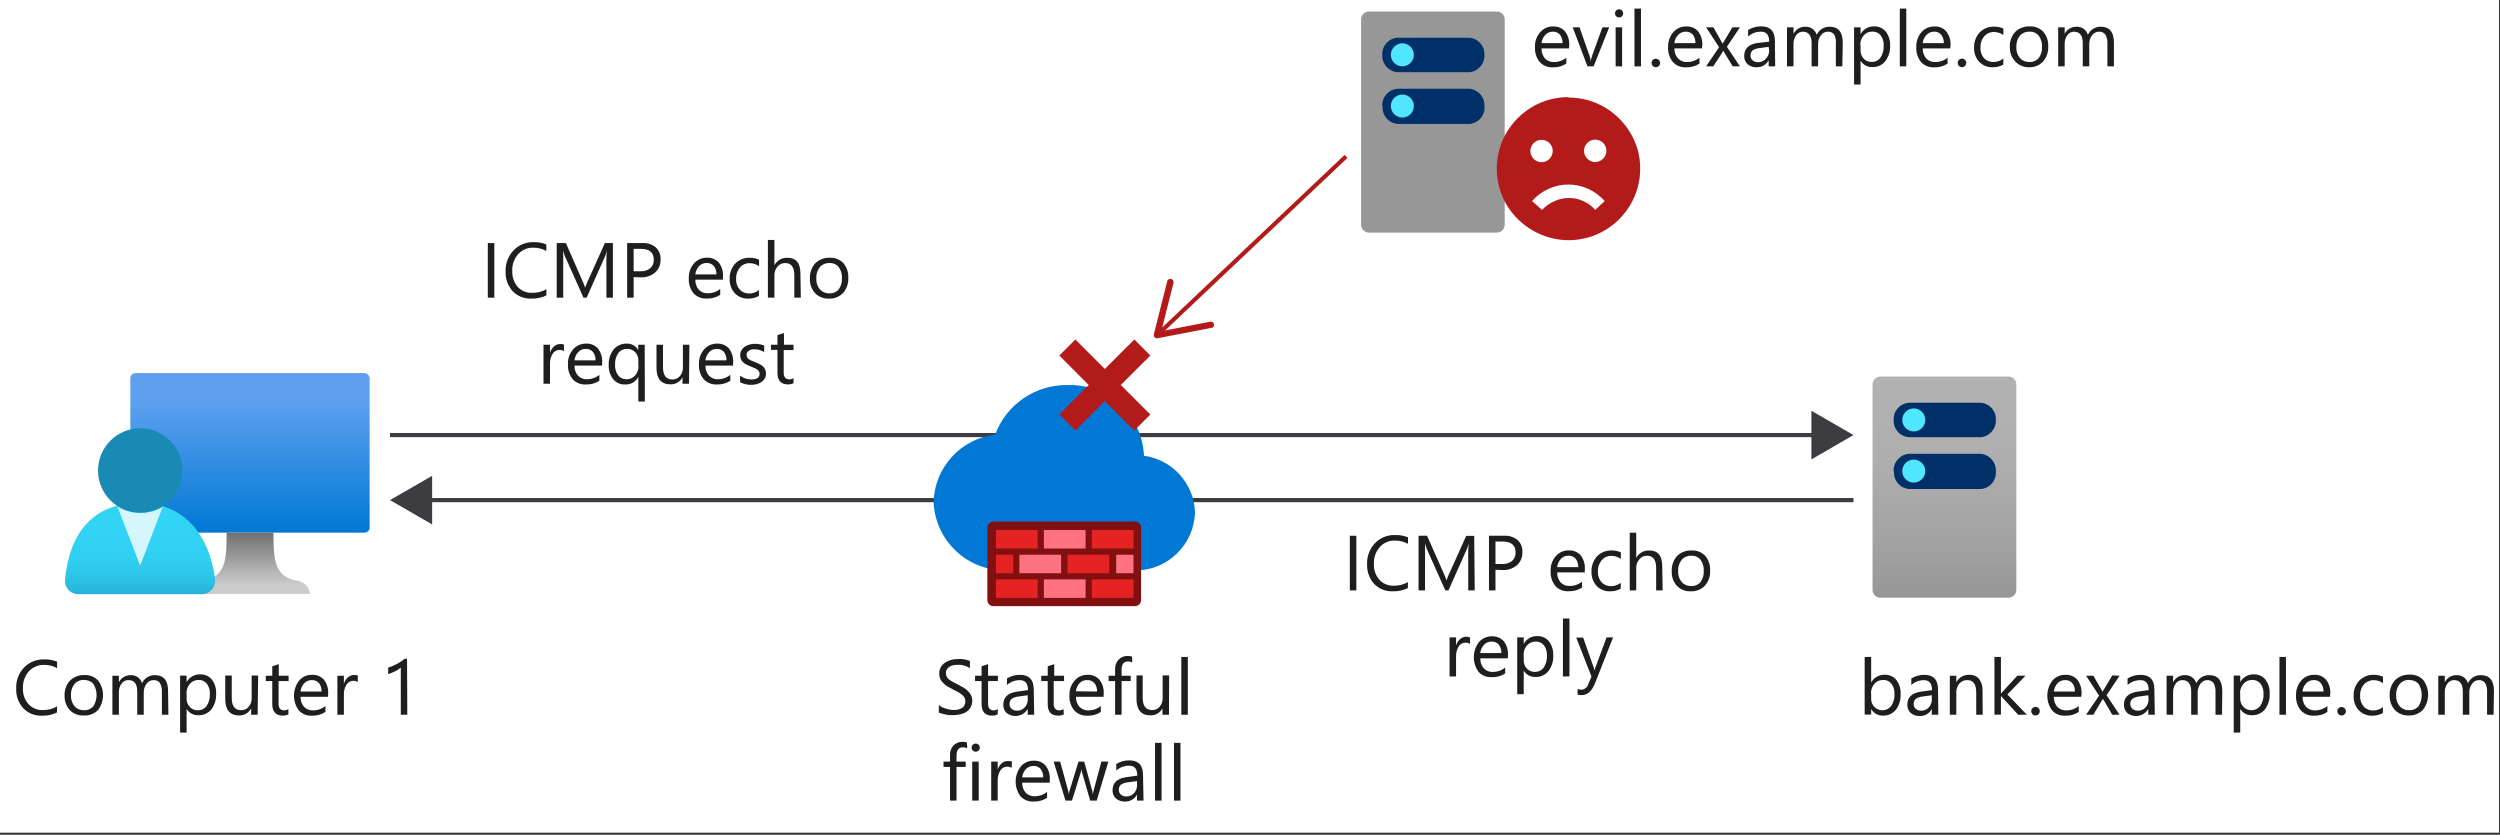 <?xml version="1.0" encoding="UTF-8"?>
<svg width="599px" height="200px" viewBox="0 0 599 200" version="1.1" xmlns="http://www.w3.org/2000/svg" xmlns:xlink="http://www.w3.org/1999/xlink">
    <rect x="0" y="0" width="599" height="200" fill="#333333" stroke="none"/>
    <!-- Generator: Sketch 51.2 (57519) - http://www.bohemiancoding.com/sketch -->
    <title>4-stateful-firewall</title>
    <desc>Created with Sketch.</desc>
    <defs>
        <linearGradient x1="49.986%" y1="100%" x2="49.986%" y2="-1.73797652e-13%" id="linearGradient-1">
            <stop stop-color="#0078D4" offset="0%"></stop>
            <stop stop-color="#5EA0EF" offset="82%"></stop>
        </linearGradient>
        <linearGradient x1="49.973%" y1="100.531%" x2="49.973%" y2="-1.5085833e-13%" id="linearGradient-2">
            <stop stop-color="#CCCCCC" offset="15%"></stop>
            <stop stop-color="#707070" offset="100%"></stop>
        </linearGradient>
        <linearGradient x1="50.061%" y1="-12.251%" x2="50.061%" y2="124.715%" id="linearGradient-3">
            <stop stop-color="#32D4F5" offset="22%"></stop>
            <stop stop-color="#31D1F3" offset="47%"></stop>
            <stop stop-color="#2EC9EB" offset="63%"></stop>
            <stop stop-color="#29BADE" offset="77%"></stop>
            <stop stop-color="#22A5CB" offset="89%"></stop>
            <stop stop-color="#198AB3" offset="100%"></stop>
        </linearGradient>
        <linearGradient x1="45.686%" y1="1900.154%" x2="56.471%" y2="1765.716%" id="linearGradient-4">
            <stop stop-color="#32D4F5" offset="22%"></stop>
            <stop stop-color="#31D1F3" offset="47%"></stop>
            <stop stop-color="#2EC9EB" offset="63%"></stop>
            <stop stop-color="#29BADE" offset="77%"></stop>
            <stop stop-color="#22A5CB" offset="89%"></stop>
            <stop stop-color="#198AB3" offset="100%"></stop>
        </linearGradient>
        <linearGradient x1="49.932%" y1="0.01%" x2="49.932%" y2="99.997%" id="linearGradient-5">
            <stop stop-color="#B3B2B3" offset="0%"></stop>
            <stop stop-color="#AFAEAF" offset="38%"></stop>
            <stop stop-color="#A2A2A2" offset="76%"></stop>
            <stop stop-color="#979797" offset="100%"></stop>
        </linearGradient>
        <linearGradient x1="50%" y1="1100.931%" x2="50%" y2="1000.911%" id="linearGradient-6">
            <stop stop-color="#B3B2B3" offset="0%"></stop>
            <stop stop-color="#AFAEAF" offset="38%"></stop>
            <stop stop-color="#A2A2A2" offset="76%"></stop>
            <stop stop-color="#979797" offset="100%"></stop>
        </linearGradient>
        <linearGradient x1="49.963%" y1="809.797%" x2="49.963%" y2="909.831%" id="linearGradient-7">
            <stop stop-color="#0078D4" offset="0%"></stop>
            <stop stop-color="#5EA0EF" offset="82%"></stop>
        </linearGradient>
    </defs>
    <g id="Page-1" stroke="none" stroke-width="1" fill="none" fill-rule="evenodd">
        <g id="4-stateful-firewall">
            <g id="Shapes">
                <rect id="Rectangle-path" fill="#FFFFFF" fill-rule="nonzero" x="0" y="0" width="598.769" height="199.512"></rect>
                <g id="Group" transform="translate(14.026, 88.831)" fill-rule="nonzero">
                    <g transform="translate(17.143, 0)">
                        <rect id="Rectangle-path" fill="url(#linearGradient-1)" x="0.062" y="0.561" width="57.335" height="38.229" rx="1.23"></rect>
                        <path d="M40.239,50.353 C34.566,49.465 34.348,45.366 34.348,38.79 L23.127,38.79 C23.127,45.366 22.925,49.465 17.236,50.353 C15.689,50.62 14.52,51.904 14.4,53.47 L43.091,53.47 C42.964,51.902 41.79,50.619 40.239,50.353 Z" id="Shape" fill="url(#linearGradient-2)"></path>
                    </g>
                    <g transform="translate(0, 12.468)">
                        <path d="M34.395,41.081 C36.135,41.038 37.521,39.611 37.512,37.87 C37.543,37.747 37.543,37.619 37.512,37.496 C36.234,27.413 30.514,19.2 19.481,19.2 C8.447,19.2 2.649,26.151 1.558,37.527 C1.462,38.376 1.71,39.227 2.246,39.892 C2.782,40.556 3.561,40.979 4.41,41.065 L34.395,41.065 L34.395,41.081 Z" id="Shape" fill="url(#linearGradient-3)"></path>
                        <path d="M19.558,21.584 C17.623,21.606 15.722,21.065 14.088,20.026 L19.558,34.208 L24.951,20.182 C23.322,21.15 21.452,21.636 19.558,21.584 Z" id="Shape" fill="#FFFFFF" opacity="0.8"></path>
                        <circle id="Oval" fill="url(#linearGradient-4)" cx="19.574" cy="11.439" r="10.114"></circle>
                    </g>
                </g>
                <g id="Group" transform="translate(447.273, 88.831)" fill-rule="nonzero">
                    <path d="M35.844,52.566 C35.794,53.611 34.91,54.418 33.865,54.374 L3.366,54.374 C2.322,54.418 1.438,53.611 1.387,52.566 L1.387,3.195 C1.438,2.151 2.322,1.343 3.366,1.387 L33.803,1.387 C34.315,1.349 34.821,1.519 35.205,1.86 C35.59,2.2 35.82,2.682 35.844,3.195 L35.844,52.566 Z" id="Shape" fill="url(#linearGradient-5)"></path>
                    <path d="M6.452,24.047 C6.345,21.9 7.97,20.059 10.114,19.901 L27.257,19.901 C29.403,20.059 31.034,21.897 30.935,24.047 C31.134,26.205 29.554,28.119 27.397,28.332 L10.192,28.332 C8.055,28.199 6.423,26.372 6.53,24.234 L6.452,24.047 Z" id="Shape" fill="#003067"></path>
                    <path d="M6.452,11.782 C6.345,9.641 7.975,7.809 10.114,7.668 L27.257,7.668 C29.402,7.801 31.042,9.635 30.935,11.782 C31.034,13.932 29.403,15.769 27.257,15.927 L10.114,15.927 C7.966,15.777 6.336,13.932 6.452,11.782 Z" id="Shape" fill="#003067"></path>
                    <circle id="Oval" fill="#50E6FF" cx="11.268" cy="11.782" r="2.758"></circle>
                    <circle id="Oval" fill="#50E6FF" cx="11.268" cy="24.047" r="2.758"></circle>
                </g>
                <g id="Group" transform="translate(325.714, 1.558)" fill-rule="nonzero">
                    <path d="M34.816,52.379 C34.757,53.417 33.875,54.216 32.836,54.171 L2.4,54.171 C1.355,54.225 0.464,53.424 0.405,52.379 L0.405,2.992 C0.464,1.948 1.355,1.147 2.4,1.2 L32.836,1.2 C33.875,1.156 34.757,1.954 34.816,2.992 L34.816,52.379 Z" id="Shape" fill="url(#linearGradient-6)"></path>
                    <path d="M5.47,23.844 C5.371,21.694 7.002,19.857 9.148,19.699 L26.291,19.699 C28.435,19.857 30.061,21.697 29.953,23.844 C30.172,25.98 28.628,27.893 26.494,28.13 L9.226,28.13 C7.081,27.996 5.442,26.162 5.548,24.016 L5.47,23.844 Z" id="Shape" fill="#003067"></path>
                    <path d="M5.47,11.579 C5.372,9.438 7.009,7.614 9.148,7.481 L26.291,7.481 C28.428,7.614 30.06,9.441 29.953,11.579 C30.061,13.729 28.437,15.574 26.291,15.74 L9.148,15.74 C6.996,15.582 5.363,13.735 5.47,11.579 Z" id="Shape" fill="#003067"></path>
                    <circle id="Oval" fill="#50E6FF" cx="10.286" cy="11.579" r="2.758"></circle>
                    <circle id="Oval" fill="#50E6FF" cx="10.286" cy="23.844" r="2.758"></circle>
                </g>
                <g id="Group" transform="translate(91.948, 98.182)">
                    <path d="M1.496,6.062 L343.761,6.062" id="Shape" stroke="#3C3C41"></path>
                    <polygon id="Shape" fill="#3C3C41" fill-rule="nonzero" points="342.062 11.891 352.145 6.062 342.062 0.234"></polygon>
                </g>
                <g id="Group" transform="translate(91.948, 113.766)">
                    <path d="M9.896,6.062 L352.145,6.062" id="Shape" stroke="#3C3C41"></path>
                    <polygon id="Shape" fill="#3C3C41" fill-rule="nonzero" points="11.595 11.891 1.496 6.062 11.595 0.234"></polygon>
                </g>
                <g id="Group" transform="translate(222.857, 91.948)" fill-rule="nonzero">
                    <path d="M63.46,30.795 C63.228,23.908 58.069,18.189 51.242,17.252 C50.803,7.558 42.661,0.012 32.961,0.312 C25.241,0.183 18.278,4.935 15.584,12.171 C7.35,13.176 1.08,20.04 0.826,28.332 C1.231,37.697 9.082,45 18.452,44.727 L49.325,44.727 C57.019,44.646 63.267,38.487 63.46,30.795 Z" id="Shape" fill="url(#linearGradient-7)"></path>
                    <path d="M50.54,34.457 C50.523,33.66 49.872,33.023 49.075,33.023 L15.179,33.023 C14.382,33.023 13.731,33.66 13.714,34.457 L13.714,51.865 C13.731,52.659 14.385,53.292 15.179,53.283 L49.075,53.283 C49.87,53.292 50.523,52.659 50.54,51.865 L50.54,34.457 Z" id="Shape" fill="#821010"></path>
                    <rect id="Rectangle-path" fill="#E62323" x="15.771" y="35.049" width="9.99" height="4.426"></rect>
                    <rect id="Rectangle-path" fill="#FF7381" x="27.257" y="35.049" width="9.99" height="4.426"></rect>
                    <rect id="Rectangle-path" fill="#E62323" x="38.743" y="35.049" width="9.99" height="4.426"></rect>
                    <rect id="Rectangle-path" fill="#E62323" x="15.771" y="40.971" width="4.145" height="4.426"></rect>
                    <rect id="Rectangle-path" fill="#FF7381" x="44.587" y="40.971" width="4.145" height="4.426"></rect>
                    <rect id="Rectangle-path" fill="#FF7381" x="21.397" y="40.971" width="9.99" height="4.426"></rect>
                    <rect id="Rectangle-path" fill="#E62323" x="32.93" y="40.971" width="9.99" height="4.426"></rect>
                    <rect id="Rectangle-path" fill="#E62323" x="15.771" y="46.878" width="9.99" height="4.426"></rect>
                    <rect id="Rectangle-path" fill="#FF7381" x="27.257" y="46.878" width="9.99" height="4.426"></rect>
                    <rect id="Rectangle-path" fill="#E62323" x="38.743" y="46.878" width="9.99" height="4.426"></rect>
                </g>
                <g id="Group" transform="translate(275.844, 37.403)">
                    <path d="M2.166,42.171 L46.66,0.078" id="Shape" stroke="#B31B1B"></path>
                    <path d="M15.039,40.286 C14.998,40.083 14.878,39.905 14.705,39.791 C14.533,39.677 14.322,39.637 14.119,39.678 L2.416,41.938 L5.33,30.374 C5.428,29.953 5.172,29.531 4.753,29.423 C4.341,29.325 3.925,29.574 3.818,29.984 L0.608,42.732 C0.558,42.993 0.644,43.261 0.836,43.444 C1.028,43.627 1.301,43.7 1.558,43.636 L14.462,41.143 C14.611,41.121 14.749,41.05 14.852,40.94 C15.009,40.761 15.078,40.521 15.039,40.286 Z" id="Shape" fill="#B31B1B" fill-rule="nonzero"></path>
                </g>
                <polygon id="Shape" fill="#B31B1B" fill-rule="nonzero" points="275.626 85.184 271.792 81.335 264.717 88.395 257.657 81.335 253.808 85.184 260.852 92.244 253.808 99.288 257.657 103.153 264.701 96.109 271.761 103.169 275.626 99.319 268.551 92.244"></polygon>
                <path d="M375.849,23.377 C378.89,23.369 381.876,24.176 384.499,25.714 C385.757,26.464 386.918,27.364 387.958,28.395 C390.035,30.468 391.557,33.029 392.384,35.844 C393.195,38.829 393.195,41.976 392.384,44.961 C391.977,46.395 391.391,47.772 390.639,49.06 C389.145,51.593 387.032,53.706 384.499,55.2 C383.214,55.953 381.836,56.535 380.4,56.93 C377.423,57.761 374.276,57.761 371.299,56.93 C369.862,56.538 368.483,55.956 367.2,55.2 C364.638,53.711 362.494,51.599 360.966,49.06 C357.844,43.716 357.844,37.105 360.966,31.761 C361.716,30.494 362.622,29.327 363.662,28.286 C364.702,27.255 365.864,26.355 367.122,25.605 C369.744,24.067 372.731,23.259 375.771,23.268 L375.849,23.377 Z M369.351,33.506 C368.997,33.501 368.647,33.57 368.322,33.709 C368.005,33.85 367.715,34.045 367.465,34.286 C367.219,34.531 367.023,34.822 366.888,35.143 C366.598,35.803 366.598,36.555 366.888,37.216 C367.161,37.862 367.676,38.376 368.322,38.649 C368.646,38.793 368.996,38.867 369.351,38.868 C369.71,38.868 370.066,38.793 370.395,38.649 C370.715,38.515 371.006,38.319 371.252,38.073 C371.493,37.823 371.688,37.533 371.829,37.216 C372.098,36.551 372.098,35.807 371.829,35.143 C371.555,34.497 371.041,33.982 370.395,33.709 C370.064,33.57 369.709,33.501 369.351,33.506 Z M384.483,48.171 C383.937,47.552 383.325,46.993 382.66,46.504 C382.003,46.017 381.298,45.599 380.556,45.257 C379.813,44.926 379.041,44.665 378.249,44.478 C377.44,44.304 376.615,44.215 375.787,44.213 C374.959,44.214 374.134,44.303 373.325,44.478 C372.528,44.665 371.751,44.926 371.003,45.257 C370.26,45.599 369.555,46.017 368.899,46.504 C368.233,46.993 367.622,47.552 367.075,48.171 L369.491,50.291 C370.317,49.38 371.333,48.662 372.468,48.187 C374.666,47.189 377.189,47.189 379.387,48.187 C380.466,48.687 381.432,49.403 382.223,50.291 L384.483,48.171 Z M382.208,38.821 C382.567,38.821 382.923,38.747 383.252,38.603 C383.572,38.468 383.863,38.272 384.109,38.026 C384.35,37.776 384.545,37.486 384.686,37.169 C384.955,36.504 384.955,35.761 384.686,35.096 C384.413,34.45 383.898,33.935 383.252,33.662 C382.922,33.524 382.566,33.455 382.208,33.46 C381.855,33.455 381.504,33.524 381.179,33.662 C380.862,33.803 380.572,33.998 380.322,34.239 C380.076,34.485 379.88,34.776 379.745,35.096 C379.455,35.756 379.455,36.509 379.745,37.169 C380.019,37.815 380.533,38.329 381.179,38.603 C381.519,38.771 381.891,38.862 382.27,38.868 L382.208,38.821 Z" id="Shape" fill="#B31B1B" fill-rule="nonzero"></path>
            </g>
            <g id="Text" transform="translate(3.117, 1.558)" fill="#1E1E1E" fill-rule="nonzero">
                <g id="Group" transform="translate(0, 155.844)">
                    <path d="M10.535,13.309 C9.41,13.855 8.169,14.117 6.919,14.073 C5.24,14.15 3.608,13.497 2.447,12.281 C1.302,10.999 0.698,9.323 0.764,7.605 C0.677,5.726 1.358,3.892 2.649,2.525 C3.907,1.236 5.649,0.535 7.449,0.592 C8.514,0.55 9.575,0.731 10.566,1.122 L10.566,2.681 C9.611,2.158 8.538,1.89 7.449,1.901 C6.06,1.864 4.724,2.433 3.787,3.46 C2.814,4.573 2.311,6.02 2.384,7.496 C2.311,8.885 2.78,10.249 3.694,11.299 C4.578,12.255 5.836,12.779 7.138,12.732 C8.336,12.762 9.519,12.454 10.551,11.844 L10.535,13.309 Z" id="Shape"></path>
                    <path d="M16.909,14.026 C15.666,14.085 14.458,13.608 13.59,12.717 C12.77,11.79 12.33,10.588 12.358,9.351 C12.282,8.001 12.747,6.677 13.652,5.673 C14.577,4.77 15.835,4.29 17.127,4.348 C18.351,4.277 19.543,4.75 20.384,5.642 C21.991,7.765 21.959,10.707 20.306,12.795 C19.397,13.663 18.164,14.11 16.909,14.026 Z M17.018,5.501 C16.145,5.462 15.301,5.824 14.727,6.483 C14.128,7.255 13.829,8.219 13.886,9.195 C13.837,10.144 14.143,11.077 14.743,11.813 C15.321,12.455 16.156,12.803 17.018,12.764 C17.866,12.816 18.69,12.47 19.247,11.829 C20.284,10.186 20.284,8.094 19.247,6.452 C18.687,5.818 17.862,5.483 17.018,5.548 L17.018,5.501 Z" id="Shape"></path>
                    <path d="M37.231,13.855 L35.673,13.855 L35.673,8.478 C35.734,7.699 35.566,6.919 35.19,6.234 C34.815,5.762 34.232,5.505 33.631,5.548 C32.977,5.558 32.367,5.883 31.995,6.421 C31.546,7.029 31.31,7.769 31.325,8.525 L31.325,13.855 L29.766,13.855 L29.766,8.306 C29.766,6.468 29.065,5.548 27.647,5.548 C26.998,5.536 26.386,5.845 26.01,6.374 C25.562,6.999 25.337,7.756 25.371,8.525 L25.371,13.855 L23.813,13.855 L23.813,4.504 L25.371,4.504 L25.371,6.062 C25.924,4.979 27.055,4.316 28.27,4.364 C29.489,4.335 30.575,5.127 30.919,6.296 C31.476,5.084 32.704,4.323 34.036,4.364 C36.094,4.364 37.153,5.626 37.153,8.166 L37.231,13.855 Z" id="Shape"></path>
                    <path d="M41.595,12.468 L41.595,18.125 L40.036,18.125 L40.036,4.473 L41.595,4.473 L41.595,6.031 C42.24,4.852 43.493,4.135 44.836,4.177 C45.924,4.126 46.971,4.594 47.657,5.439 C48.374,6.404 48.732,7.589 48.67,8.79 C48.734,10.14 48.332,11.471 47.532,12.561 C46.771,13.491 45.617,14.011 44.416,13.964 C43.272,14.021 42.189,13.447 41.595,12.468 Z M41.595,8.696 L41.595,10.005 C41.575,10.733 41.844,11.439 42.343,11.969 C42.832,12.507 43.533,12.804 44.26,12.779 C45.102,12.815 45.905,12.422 46.395,11.735 C46.957,10.883 47.225,9.871 47.158,8.852 C47.212,7.978 46.959,7.112 46.442,6.405 C45.969,5.818 45.247,5.488 44.494,5.517 C43.691,5.484 42.918,5.816 42.39,6.421 C41.833,7.058 41.538,7.882 41.564,8.727 L41.595,8.696 Z" id="Shape"></path>
                    <path d="M58.613,13.855 L57.055,13.855 L57.055,12.296 C56.518,13.376 55.408,14.049 54.203,14.026 C51.974,14.026 50.852,12.701 50.852,10.052 L50.852,4.457 L52.41,4.457 L52.41,9.803 C52.41,11.782 53.158,12.764 54.67,12.764 C55.365,12.784 56.031,12.485 56.478,11.953 C56.962,11.362 57.211,10.613 57.179,9.849 L57.179,4.457 L58.738,4.457 L58.613,13.855 Z" id="Shape"></path>
                    <path d="M65.984,13.761 C65.55,13.978 65.067,14.08 64.582,14.057 C63.023,14.057 62.119,13.138 62.119,11.314 L62.119,5.782 L60.561,5.782 L60.561,4.504 L62.119,4.504 L62.119,2.229 L63.678,1.73 L63.678,4.504 L66.031,4.504 L66.031,5.782 L63.631,5.782 L63.631,11.049 C63.585,11.518 63.695,11.989 63.943,12.39 C64.215,12.681 64.606,12.83 65.003,12.795 C65.355,12.799 65.699,12.69 65.984,12.483 L65.984,13.761 Z" id="Shape"></path>
                    <path d="M75.491,9.553 L68.899,9.553 C68.859,10.437 69.16,11.302 69.74,11.969 C70.32,12.549 71.119,12.855 71.938,12.81 C73.001,12.811 74.031,12.442 74.852,11.766 L74.852,13.184 C73.882,13.818 72.736,14.129 71.579,14.073 C70.401,14.139 69.255,13.669 68.462,12.795 C66.911,10.657 66.949,7.754 68.556,5.657 C69.336,4.755 70.481,4.252 71.673,4.286 C72.75,4.223 73.796,4.66 74.509,5.47 C75.227,6.416 75.581,7.589 75.506,8.774 L75.491,9.553 Z M73.932,8.291 C73.968,7.563 73.747,6.847 73.309,6.265 C72.877,5.777 72.246,5.513 71.595,5.548 C70.914,5.535 70.259,5.806 69.787,6.296 C69.28,6.847 68.963,7.546 68.883,8.291 L73.932,8.291 Z" id="Shape"></path>
                    <path d="M82.597,6.016 C82.267,5.794 81.872,5.69 81.475,5.719 C80.836,5.737 80.25,6.077 79.917,6.623 C79.449,7.356 79.225,8.218 79.278,9.086 L79.278,13.855 L77.719,13.855 L77.719,4.504 L79.278,4.504 L79.278,6.436 C79.451,5.834 79.791,5.294 80.26,4.878 C80.914,4.329 81.81,4.169 82.613,4.457 L82.597,6.016 Z" id="Shape"></path>
                    <path d="M94.473,13.855 L92.914,13.855 L92.914,2.54 C92.759,2.688 92.592,2.823 92.416,2.945 C92.174,3.104 91.925,3.25 91.668,3.382 C91.387,3.522 91.091,3.662 90.779,3.787 C90.494,3.918 90.196,4.023 89.891,4.099 L89.891,2.54 C90.248,2.449 90.597,2.329 90.935,2.182 C91.308,2.024 91.672,1.847 92.026,1.652 C92.369,1.465 92.712,1.262 93.023,1.06 C93.312,0.87 93.588,0.662 93.849,0.436 L94.41,0.436 L94.473,13.855 Z" id="Shape"></path>
                </g>
                <g id="Group" transform="translate(221.299, 154.286)">
                    <path d="M0.53,14.883 L0.53,13.075 C0.762,13.266 1.012,13.433 1.278,13.574 C1.574,13.719 1.881,13.839 2.197,13.932 C2.511,14.041 2.835,14.12 3.164,14.166 C3.456,14.227 3.753,14.258 4.052,14.26 C4.796,14.309 5.538,14.124 6.171,13.73 C6.654,13.362 6.918,12.776 6.873,12.171 C6.88,11.849 6.8,11.531 6.639,11.252 C6.469,10.973 6.246,10.73 5.984,10.535 C5.683,10.297 5.359,10.089 5.018,9.912 L3.803,9.288 L2.525,8.587 C2.176,8.356 1.852,8.09 1.558,7.792 C0.938,7.214 0.597,6.396 0.623,5.548 C0.61,5.003 0.744,4.464 1.013,3.99 C1.276,3.558 1.626,3.186 2.042,2.899 C2.487,2.608 2.976,2.392 3.491,2.26 C4.036,2.122 4.596,2.054 5.158,2.057 C6.122,1.992 7.088,2.152 7.979,2.525 L7.979,4.239 C7.092,3.675 6.053,3.398 5.003,3.444 C4.667,3.443 4.332,3.479 4.005,3.553 C3.692,3.607 3.391,3.718 3.117,3.881 C2.861,4.039 2.642,4.252 2.478,4.504 C2.304,4.772 2.217,5.088 2.229,5.408 C2.221,5.709 2.285,6.009 2.416,6.281 C2.551,6.538 2.737,6.766 2.961,6.951 C3.239,7.169 3.536,7.362 3.849,7.527 L5.065,8.151 C5.532,8.384 5.984,8.634 6.405,8.883 C6.797,9.126 7.162,9.408 7.496,9.725 C7.813,10.023 8.072,10.377 8.26,10.769 C8.453,11.172 8.549,11.615 8.54,12.062 C8.549,12.607 8.414,13.144 8.151,13.621 C7.906,14.061 7.558,14.435 7.138,14.712 C6.66,15.008 6.132,15.214 5.579,15.319 C5.001,15.447 4.41,15.51 3.818,15.506 L3.055,15.506 C2.739,15.477 2.427,15.425 2.119,15.351 C1.814,15.291 1.512,15.213 1.216,15.117 C0.979,15.066 0.749,14.987 0.53,14.883 Z" id="Shape"></path>
                    <path d="M14.618,15.319 C14.184,15.537 13.701,15.639 13.216,15.616 C11.657,15.616 10.769,14.696 10.769,12.873 L10.769,7.34 L9.21,7.34 L9.21,6.062 L10.769,6.062 L10.769,3.787 L12.327,3.288 L12.327,6.062 L14.681,6.062 L14.681,7.34 L12.327,7.34 L12.327,12.608 C12.289,13.076 12.398,13.545 12.639,13.948 C12.912,14.237 13.302,14.386 13.699,14.353 C14.052,14.364 14.398,14.254 14.681,14.042 L14.618,15.319 Z" id="Shape"></path>
                    <path d="M23.377,15.413 L21.818,15.413 L21.818,14.026 C21.315,14.875 20.471,15.466 19.501,15.648 C18.531,15.83 17.53,15.585 16.753,14.977 C16.229,14.461 15.946,13.748 15.974,13.013 C15.974,11.268 17.003,10.239 19.091,9.896 L21.896,9.506 C21.896,7.948 21.242,7.122 19.964,7.122 C18.817,7.103 17.705,7.514 16.847,8.275 L16.847,6.717 C17.783,6.139 18.863,5.837 19.964,5.844 C22.161,5.844 23.268,7.013 23.268,9.335 L23.377,15.413 Z M21.818,10.738 L19.558,11.049 C19.006,11.11 18.474,11.29 18,11.579 C17.624,11.906 17.428,12.392 17.47,12.888 C17.46,13.314 17.643,13.721 17.969,13.995 C18.326,14.304 18.791,14.46 19.262,14.431 C19.961,14.457 20.634,14.172 21.101,13.652 C21.594,13.113 21.857,12.403 21.834,11.673 L21.818,10.738 Z" id="Shape"></path>
                    <path d="M30.468,15.319 C30.039,15.538 29.561,15.64 29.081,15.616 C27.429,15.616 26.618,14.696 26.618,12.873 L26.618,7.34 L25.06,7.34 L25.06,6.062 L26.618,6.062 L26.618,3.787 L28.177,3.288 L28.177,6.062 L30.53,6.062 L30.53,7.34 L28.052,7.34 L28.052,12.608 C28.01,13.078 28.125,13.55 28.379,13.948 C28.644,14.241 29.031,14.391 29.423,14.353 C29.777,14.364 30.123,14.254 30.405,14.042 L30.468,15.319 Z" id="Shape"></path>
                    <path d="M39.99,11.112 L33.382,11.112 C33.356,11.993 33.655,12.853 34.223,13.527 C34.809,14.108 35.613,14.414 36.436,14.369 C37.494,14.367 38.519,13.998 39.335,13.325 L39.335,14.743 C38.371,15.376 37.23,15.687 36.078,15.631 C34.9,15.693 33.757,15.224 32.961,14.353 C32.151,13.341 31.746,12.063 31.823,10.769 C31.773,9.469 32.219,8.199 33.07,7.216 C33.849,6.312 34.994,5.808 36.187,5.844 C37.265,5.779 38.312,6.216 39.023,7.029 C39.747,7.973 40.106,9.145 40.036,10.332 L39.99,11.112 Z M38.431,9.849 C38.479,9.12 38.257,8.399 37.808,7.823 C37.377,7.333 36.745,7.069 36.094,7.106 C35.422,7.073 34.767,7.322 34.286,7.792 C33.773,8.342 33.451,9.041 33.366,9.787 L38.431,9.849 Z" id="Shape"></path>
                    <path d="M46.878,2.883 C46.571,2.721 46.228,2.635 45.881,2.634 C44.821,2.634 44.322,3.304 44.322,4.613 L44.322,6.062 L46.504,6.062 L46.504,7.34 L44.322,7.34 L44.322,15.413 L42.764,15.413 L42.764,7.34 L41.205,7.34 L41.205,6.062 L42.764,6.062 L42.764,4.504 C42.717,3.645 43.027,2.804 43.621,2.182 C44.175,1.61 44.944,1.298 45.74,1.325 C46.11,1.311 46.48,1.364 46.831,1.481 L46.878,2.883 Z" id="Shape"></path>
                    <path d="M55.668,15.413 L54.109,15.413 L54.109,13.855 C53.559,14.932 52.435,15.595 51.226,15.553 C48.997,15.553 47.891,14.229 47.891,11.579 L47.891,5.984 L49.371,5.984 L49.371,11.33 C49.371,13.309 50.135,14.291 51.647,14.291 C52.337,14.309 52.997,14.01 53.439,13.481 C53.939,12.897 54.196,12.144 54.156,11.377 L54.156,5.984 L55.714,5.984 L55.668,15.413 Z" id="Shape"></path>
                    <polygon id="Shape" points="60.187 15.413 58.629 15.413 58.629 1.558 60.187 1.558"></polygon>
                    <path d="M7.325,23.455 C7.018,23.29 6.675,23.205 6.327,23.205 C5.283,23.205 4.769,23.875 4.769,25.184 L4.769,26.634 L6.966,26.634 L6.966,27.912 L4.769,27.912 L4.769,35.984 L3.21,35.984 L3.21,27.912 L1.652,27.912 L1.652,26.634 L3.21,26.634 L3.21,25.075 C3.159,24.218 3.464,23.378 4.052,22.753 C4.609,22.186 5.377,21.876 6.171,21.896 C6.542,21.879 6.912,21.932 7.262,22.052 L7.325,23.455 Z" id="Shape"></path>
                    <path d="M9.351,24.265 C9.094,24.266 8.847,24.165 8.665,23.984 C8.479,23.805 8.378,23.556 8.384,23.299 C8.377,23.036 8.479,22.782 8.665,22.597 C8.847,22.416 9.094,22.316 9.351,22.317 C9.613,22.31 9.867,22.411 10.052,22.597 C10.249,22.776 10.357,23.033 10.348,23.299 C10.351,23.559 10.243,23.808 10.052,23.984 C9.867,24.171 9.613,24.272 9.351,24.265 Z M10.083,35.984 L8.525,35.984 L8.525,26.634 L10.083,26.634 L10.083,35.984 Z" id="Shape"></path>
                    <path d="M17.969,28.145 C17.632,27.925 17.233,27.821 16.831,27.849 C16.194,27.873 15.609,28.211 15.273,28.753 C14.813,29.489 14.59,30.349 14.634,31.216 L14.634,35.984 L13.075,35.984 L13.075,26.634 L14.634,26.634 L14.634,28.566 C14.807,27.964 15.147,27.424 15.616,27.008 C16.042,26.651 16.587,26.467 17.143,26.494 C17.45,26.48 17.758,26.528 18.047,26.634 L17.969,28.145 Z" id="Shape"></path>
                    <path d="M27.101,31.683 L20.509,31.683 C20.469,32.566 20.77,33.431 21.351,34.099 C21.93,34.679 22.729,34.985 23.548,34.94 C24.611,34.941 25.641,34.572 26.462,33.896 L26.462,35.314 C25.492,35.948 24.347,36.259 23.19,36.203 C22.011,36.269 20.866,35.799 20.073,34.925 C18.521,32.787 18.559,29.883 20.166,27.787 C20.947,26.885 22.091,26.382 23.283,26.416 C24.36,26.353 25.407,26.79 26.119,27.6 C26.837,28.546 27.191,29.719 27.117,30.904 L27.101,31.683 Z M25.543,30.421 C25.578,29.693 25.358,28.977 24.919,28.395 C24.487,27.907 23.856,27.643 23.205,27.678 C22.525,27.665 21.87,27.936 21.397,28.426 C20.89,28.977 20.573,29.676 20.494,30.421 L25.543,30.421 Z" id="Shape"></path>
                    <path d="M41.143,26.634 L38.353,35.984 L36.795,35.984 L34.862,29.299 C34.788,29.013 34.741,28.721 34.722,28.426 C34.678,28.712 34.61,28.993 34.519,29.268 L32.431,35.984 L30.873,35.984 L28.036,26.634 L29.595,26.634 L31.527,33.662 C31.6,33.938 31.647,34.22 31.668,34.504 C31.691,34.213 31.749,33.925 31.839,33.647 L33.99,26.634 L35.361,26.634 L37.294,33.678 C37.363,33.954 37.41,34.236 37.434,34.519 C37.448,34.233 37.501,33.95 37.59,33.678 L39.475,26.634 L41.143,26.634 Z" id="Shape"></path>
                    <path d="M49.574,35.984 L48.016,35.984 L48.016,34.519 C47.461,35.591 46.338,36.247 45.132,36.203 C44.338,36.246 43.558,35.984 42.951,35.47 C42.416,34.96 42.126,34.245 42.156,33.506 C42.156,31.761 43.184,30.732 45.273,30.39 L48.078,30 C48.078,28.41 47.439,27.616 46.161,27.616 C45.014,27.592 43.9,28.004 43.044,28.769 L43.044,27.21 C43.981,26.633 45.061,26.33 46.161,26.338 C48.358,26.338 49.449,27.506 49.449,29.829 L49.574,35.984 Z M48.016,31.309 L45.756,31.605 C45.203,31.662 44.67,31.843 44.197,32.135 C43.806,32.45 43.605,32.945 43.668,33.444 C43.651,33.867 43.829,34.275 44.151,34.551 C44.511,34.855 44.973,35.011 45.444,34.987 C46.147,35.011 46.824,34.727 47.299,34.208 C47.787,33.667 48.044,32.957 48.016,32.229 L48.016,31.309 Z" id="Shape"></path>
                    <polygon id="Shape" points="53.891 35.984 52.332 35.984 52.332 22.145 53.891 22.145"></polygon>
                    <polygon id="Shape" points="58.426 35.984 56.868 35.984 56.868 22.145 58.426 22.145"></polygon>
                </g>
                <g id="Group" transform="translate(442.597, 155.844)">
                    <path d="M2.618,12.468 L2.618,13.823 L1.06,13.823 L1.06,0 L2.618,0 L2.618,6.125 C3.255,4.945 4.504,4.227 5.844,4.27 C6.931,4.219 7.978,4.688 8.665,5.532 C9.382,6.498 9.74,7.682 9.678,8.883 C9.749,10.234 9.347,11.568 8.54,12.655 C7.779,13.585 6.625,14.104 5.423,14.057 C4.266,14.09 3.185,13.477 2.618,12.468 Z M2.618,8.696 L2.618,10.005 C2.596,10.736 2.871,11.445 3.382,11.969 C3.921,12.528 4.678,12.824 5.454,12.779 C6.229,12.734 6.947,12.353 7.418,11.735 C7.986,10.885 8.26,9.872 8.197,8.852 C8.247,7.976 7.987,7.11 7.465,6.405 C6.994,5.816 6.271,5.486 5.517,5.517 C4.715,5.484 3.941,5.816 3.413,6.421 C2.851,7.055 2.55,7.88 2.571,8.727 L2.618,8.696 Z" id="Shape"></path>
                    <path d="M18.701,13.855 L17.143,13.855 L17.143,12.468 C16.589,13.539 15.466,14.195 14.26,14.151 C13.466,14.194 12.685,13.932 12.078,13.418 C11.543,12.908 11.254,12.193 11.283,11.455 C11.283,9.709 12.312,8.681 14.4,8.338 L17.205,7.948 C17.205,6.39 16.566,5.564 15.273,5.564 C14.152,5.558 13.069,5.969 12.234,6.717 L12.234,5.158 C13.17,4.581 14.25,4.278 15.351,4.286 C17.548,4.286 18.639,5.455 18.639,7.777 L18.701,13.855 Z M17.143,9.179 L14.883,9.491 C14.332,9.554 13.8,9.734 13.325,10.021 C12.955,10.351 12.764,10.837 12.81,11.33 C12.794,11.753 12.972,12.161 13.294,12.436 C13.654,12.741 14.116,12.897 14.587,12.873 C15.285,12.899 15.959,12.613 16.426,12.094 C16.918,11.554 17.181,10.844 17.158,10.114 L17.143,9.179 Z" id="Shape"></path>
                    <path d="M29.345,13.855 L27.787,13.855 L27.787,8.525 C27.787,6.53 27.07,5.548 25.621,5.548 C24.903,5.535 24.217,5.843 23.751,6.39 C23.248,6.985 22.987,7.746 23.018,8.525 L23.018,13.855 L21.46,13.855 L21.46,4.504 L23.018,4.504 L23.018,6.062 C23.629,4.92 24.841,4.229 26.135,4.286 C27.033,4.228 27.905,4.598 28.488,5.283 C29.084,6.109 29.371,7.119 29.299,8.135 L29.345,13.855 Z" id="Shape"></path>
                    <polygon id="Shape" points="39.927 13.855 37.839 13.855 33.709 9.351 33.709 9.351 33.709 13.839 32.151 13.839 32.151 0 33.709 0 33.709 8.774 33.709 8.774 37.636 4.488 39.6 4.488 35.252 8.992"></polygon>
                    <path d="M41.984,14.026 C41.716,14.025 41.459,13.918 41.268,13.73 C41.072,13.537 40.965,13.272 40.971,12.997 C40.966,12.728 41.073,12.468 41.268,12.281 C41.453,12.082 41.713,11.969 41.984,11.969 C42.261,11.968 42.525,12.081 42.717,12.281 C42.911,12.468 43.019,12.728 43.013,12.997 C43.019,13.272 42.912,13.537 42.717,13.73 C42.52,13.919 42.258,14.025 41.984,14.026 Z" id="Shape"></path>
                    <path d="M52.987,9.553 L46.379,9.553 C46.353,10.435 46.653,11.295 47.221,11.969 C47.807,12.548 48.611,12.854 49.434,12.81 C50.497,12.811 51.527,12.442 52.348,11.766 L52.348,13.184 C51.378,13.818 50.233,14.129 49.075,14.073 C47.897,14.139 46.751,13.669 45.958,12.795 C44.407,10.657 44.445,7.754 46.052,5.657 C46.831,4.754 47.976,4.25 49.169,4.286 C50.251,4.22 51.303,4.657 52.021,5.47 C52.738,6.416 53.092,7.589 53.018,8.774 L52.987,9.553 Z M51.429,8.291 C51.464,7.563 51.243,6.847 50.805,6.265 C50.373,5.777 49.742,5.513 49.091,5.548 C48.411,5.535 47.755,5.806 47.283,6.296 C46.776,6.847 46.459,7.546 46.379,8.291 L51.429,8.291 Z" id="Shape"></path>
                    <path d="M62.135,4.504 L59.018,9.179 L62.135,13.855 L60.39,13.855 L58.566,10.738 C58.442,10.551 58.301,10.317 58.145,10.036 C58.145,10.036 57.974,10.332 57.709,10.738 L55.839,13.855 L54.109,13.855 L57.226,9.273 L54.109,4.504 L55.855,4.504 L57.662,7.621 C57.803,7.855 57.927,8.104 58.052,8.353 L60.39,4.426 L62.135,4.504 Z" id="Shape"></path>
                    <path d="M70.582,13.855 L69.023,13.855 L69.023,12.468 C68.52,13.316 67.676,13.908 66.706,14.09 C65.736,14.272 64.735,14.027 63.958,13.418 C63.434,12.902 63.152,12.189 63.179,11.455 C63.179,9.709 64.208,8.681 66.296,8.338 L69.101,7.948 C69.101,6.39 68.447,5.564 67.169,5.564 C66.022,5.541 64.908,5.953 64.052,6.717 L64.052,5.158 C64.988,4.581 66.069,4.278 67.169,4.286 C69.366,4.286 70.473,5.455 70.473,7.777 L70.582,13.855 Z M69.023,9.179 L66.764,9.491 C66.212,9.551 65.68,9.732 65.205,10.021 C64.879,10.338 64.694,10.773 64.694,11.229 C64.694,11.684 64.879,12.119 65.205,12.436 C65.57,12.743 66.038,12.899 66.514,12.873 C67.213,12.899 67.886,12.613 68.353,12.094 C68.846,11.554 69.108,10.844 69.086,10.114 L69.023,9.179 Z" id="Shape"></path>
                    <path d="M86.681,13.855 L85.122,13.855 L85.122,8.478 C85.176,7.699 85.009,6.921 84.639,6.234 C84.261,5.766 83.68,5.511 83.081,5.548 C82.453,5.577 81.875,5.901 81.522,6.421 C81.066,7.026 80.83,7.768 80.852,8.525 L80.852,13.855 L79.294,13.855 L79.294,8.306 C79.294,6.468 78.577,5.548 77.158,5.548 C76.536,5.556 75.956,5.864 75.6,6.374 C75.152,6.999 74.927,7.756 74.961,8.525 L74.961,13.855 L73.403,13.855 L73.403,4.504 L74.961,4.504 L74.961,6.062 C75.516,4.974 76.655,4.31 77.875,4.364 C79.091,4.331 80.175,5.126 80.509,6.296 C81.069,5.087 82.294,4.327 83.626,4.364 C85.683,4.364 86.743,5.626 86.743,8.166 L86.681,13.855 Z" id="Shape"></path>
                    <path d="M91.044,12.468 L91.044,18.125 L89.486,18.125 L89.486,4.473 L91.044,4.473 L91.044,6.031 C91.681,4.852 92.93,4.134 94.27,4.177 C95.358,4.121 96.408,4.59 97.091,5.439 C97.814,6.401 98.172,7.588 98.104,8.79 C98.175,10.141 97.773,11.475 96.966,12.561 C96.206,13.493 95.051,14.013 93.849,13.964 C92.711,14.015 91.635,13.441 91.044,12.468 Z M91.044,8.696 L91.044,10.005 C91.031,10.735 91.305,11.44 91.808,11.969 C92.35,12.523 93.105,12.816 93.879,12.771 C94.653,12.726 95.37,12.348 95.844,11.735 C96.412,10.885 96.686,9.872 96.623,8.852 C96.669,7.979 96.416,7.116 95.906,6.405 C95.429,5.815 94.701,5.486 93.943,5.517 C93.141,5.484 92.367,5.816 91.839,6.421 C91.277,7.055 90.976,7.88 90.997,8.727 L91.044,8.696 Z" id="Shape"></path>
                    <polygon id="Shape" points="102 13.855 100.442 13.855 100.442 0 102 0"></polygon>
                    <path d="M112.551,9.553 L105.974,9.553 C105.948,10.435 106.248,11.295 106.816,11.969 C107.401,12.55 108.205,12.856 109.029,12.81 C110.087,12.809 111.111,12.44 111.927,11.766 L111.927,13.184 C110.963,13.818 109.822,14.129 108.67,14.073 C107.492,14.134 106.349,13.666 105.553,12.795 C104.743,11.782 104.338,10.505 104.416,9.21 C104.365,7.911 104.811,6.641 105.662,5.657 C106.44,4.752 107.586,4.248 108.779,4.286 C109.857,4.221 110.904,4.658 111.616,5.47 C112.339,6.414 112.698,7.587 112.629,8.774 L112.551,9.553 Z M110.992,8.291 C111.027,7.563 110.807,6.847 110.369,6.265 C109.938,5.775 109.306,5.51 108.655,5.548 C107.979,5.536 107.329,5.807 106.862,6.296 C106.35,6.845 106.028,7.545 105.943,8.291 L110.992,8.291 Z" id="Shape"></path>
                    <path d="M115.325,14.026 C115.056,14.025 114.799,13.918 114.608,13.73 C114.418,13.533 114.312,13.271 114.312,12.997 C114.313,12.729 114.419,12.472 114.608,12.281 C114.905,11.999 115.34,11.917 115.719,12.072 C116.099,12.226 116.353,12.588 116.369,12.997 C116.369,13.274 116.257,13.538 116.057,13.73 C115.861,13.921 115.598,14.027 115.325,14.026 Z" id="Shape"></path>
                    <path d="M125.236,13.418 C124.462,13.869 123.577,14.096 122.681,14.073 C121.47,14.12 120.297,13.65 119.455,12.779 C118.609,11.861 118.166,10.644 118.223,9.397 C118.155,8.034 118.632,6.7 119.548,5.688 C120.475,4.74 121.761,4.23 123.086,4.286 C123.833,4.272 124.573,4.427 125.252,4.738 L125.252,6.296 C124.608,5.817 123.826,5.56 123.023,5.564 C122.128,5.552 121.27,5.927 120.67,6.592 C120.04,7.345 119.717,8.308 119.766,9.288 C119.71,10.229 120.017,11.155 120.623,11.875 C121.213,12.518 122.058,12.866 122.93,12.826 C123.768,12.823 124.581,12.538 125.236,12.016 L125.236,13.418 Z" id="Shape"></path>
                    <path d="M131.408,14.026 C130.17,14.08 128.968,13.604 128.104,12.717 C127.246,11.768 126.798,10.519 126.857,9.242 C126.78,7.892 127.246,6.568 128.151,5.564 C129.076,4.66 130.334,4.181 131.626,4.239 C132.855,4.163 134.054,4.637 134.899,5.532 C136.49,7.663 136.452,10.597 134.805,12.686 C133.915,13.596 132.679,14.083 131.408,14.026 Z M131.517,5.501 C130.648,5.465 129.811,5.826 129.242,6.483 C128.642,7.255 128.343,8.219 128.4,9.195 C128.347,10.142 128.647,11.074 129.242,11.813 C129.821,12.453 130.655,12.801 131.517,12.764 C132.369,12.811 133.195,12.467 133.761,11.829 C134.798,10.186 134.798,8.094 133.761,6.452 C133.193,5.819 132.365,5.485 131.517,5.548 L131.517,5.501 Z" id="Shape"></path>
                    <path d="M151.745,13.855 L150.187,13.855 L150.187,8.478 C150.245,7.701 150.083,6.923 149.719,6.234 C149.342,5.766 148.761,5.511 148.161,5.548 C147.532,5.575 146.954,5.899 146.603,6.421 C146.147,7.026 145.91,7.768 145.932,8.525 L145.932,13.855 L144.374,13.855 L144.374,8.306 C144.374,6.468 143.673,5.548 142.255,5.548 C141.632,5.556 141.052,5.864 140.696,6.374 C140.241,6.996 140.015,7.756 140.057,8.525 L140.057,13.855 L138.499,13.855 L138.499,4.504 L140.057,4.504 L140.057,6.062 C140.609,4.979 141.741,4.316 142.956,4.364 C143.56,4.35 144.152,4.536 144.639,4.894 C145.104,5.244 145.443,5.736 145.605,6.296 C146.165,5.087 147.39,4.327 148.722,4.364 C150.779,4.364 151.839,5.626 151.839,8.166 L151.745,13.855 Z" id="Shape"></path>
                </g>
                <g id="Group" transform="translate(363.117, 0)">
                    <path d="M9.709,10.036 L3.117,10.036 C3.08,10.921 3.374,11.788 3.943,12.468 C4.528,13.049 5.332,13.354 6.156,13.309 C7.21,13.303 8.232,12.94 9.055,12.281 L9.055,13.683 C8.09,14.316 6.95,14.627 5.797,14.571 C4.619,14.635 3.475,14.166 2.681,13.294 C1.871,12.281 1.465,11.004 1.543,9.709 C1.493,8.409 1.938,7.139 2.79,6.156 C3.567,5.25 4.714,4.746 5.906,4.784 C6.984,4.722 8.03,5.159 8.743,5.969 C9.463,6.914 9.823,8.086 9.756,9.273 L9.709,10.036 Z M8.151,8.774 C8.186,8.047 7.965,7.33 7.527,6.748 C7.097,6.258 6.464,5.994 5.813,6.031 C5.134,6.017 4.481,6.295 4.021,6.795 C3.512,7.338 3.194,8.033 3.117,8.774 L8.151,8.774 Z" id="Shape"></path>
                    <path d="M19.325,4.987 L15.6,14.338 L14.119,14.338 L10.582,4.987 L12.218,4.987 L14.603,11.782 C14.756,12.206 14.865,12.645 14.93,13.091 C14.983,12.656 15.082,12.227 15.226,11.813 L17.704,4.987 L19.325,4.987 Z" id="Shape"></path>
                    <path d="M21.694,2.618 C21.436,2.623 21.188,2.522 21.008,2.338 C20.822,2.159 20.72,1.91 20.727,1.652 C20.72,1.389 20.821,1.136 21.008,0.951 C21.188,0.767 21.436,0.665 21.694,0.67 C21.955,0.666 22.207,0.768 22.392,0.953 C22.578,1.138 22.68,1.39 22.675,1.652 C22.68,1.909 22.579,2.157 22.395,2.338 C22.21,2.524 21.956,2.626 21.694,2.618 Z M22.426,14.338 L20.868,14.338 L20.868,4.987 L22.426,4.987 L22.426,14.338 Z" id="Shape"></path>
                    <polygon id="Shape" points="26.945 14.338 25.387 14.338 25.387 0.499 26.945 0.499"></polygon>
                    <path d="M30.499,14.54 C30.229,14.546 29.969,14.439 29.782,14.244 C29.592,14.047 29.486,13.785 29.486,13.512 C29.487,13.243 29.593,12.986 29.782,12.795 C30.079,12.513 30.514,12.432 30.893,12.586 C31.273,12.741 31.527,13.102 31.543,13.512 C31.543,13.788 31.431,14.053 31.231,14.244 C31.039,14.441 30.774,14.548 30.499,14.54 Z" id="Shape"></path>
                    <path d="M41.548,10.036 L34.956,10.036 C34.921,10.932 35.24,11.805 35.844,12.468 C36.424,13.048 37.223,13.354 38.042,13.309 C39.101,13.306 40.129,12.944 40.956,12.281 L40.956,13.683 C39.991,14.314 38.851,14.625 37.699,14.571 C36.521,14.635 35.376,14.166 34.582,13.294 C33.765,12.284 33.359,11.004 33.444,9.709 C33.394,8.409 33.84,7.139 34.691,6.156 C35.466,5.247 36.614,4.742 37.808,4.784 C38.885,4.722 39.931,5.159 40.644,5.969 C41.36,6.916 41.714,8.088 41.642,9.273 L41.548,10.036 Z M39.99,8.774 C40.025,8.047 39.804,7.33 39.366,6.748 C38.934,6.26 38.303,5.996 37.652,6.031 C36.973,6.017 36.32,6.295 35.86,6.795 C35.339,7.332 35.015,8.03 34.94,8.774 L39.99,8.774 Z" id="Shape"></path>
                    <path d="M50.649,4.987 L47.532,9.662 L50.649,14.338 L48.919,14.338 L47.081,11.314 L46.66,10.597 L46.239,11.314 L44.26,14.338 L42.545,14.338 L45.662,9.756 L42.545,4.987 L44.291,4.987 L46.099,8.182 C46.239,8.416 46.364,8.665 46.504,8.914 L48.842,4.987 L50.649,4.987 Z" id="Shape"></path>
                    <path d="M59.096,14.338 L57.538,14.338 L57.538,12.873 C56.983,13.945 55.86,14.6 54.655,14.556 C53.86,14.599 53.08,14.337 52.473,13.823 C51.938,13.313 51.648,12.598 51.678,11.86 C51.678,10.114 52.706,9.086 54.795,8.743 L57.662,8.416 C57.662,6.857 57.023,6.031 55.73,6.031 C54.585,6.021 53.476,6.431 52.613,7.184 L52.613,5.626 C53.549,5.047 54.629,4.745 55.73,4.753 C57.927,4.753 59.034,5.922 59.034,8.244 L59.096,14.338 Z M57.538,9.662 L55.278,9.974 C54.726,10.025 54.193,10.201 53.719,10.488 C53.344,10.815 53.147,11.301 53.19,11.797 C53.179,12.223 53.363,12.63 53.688,12.904 C54.048,13.21 54.511,13.366 54.982,13.34 C55.68,13.366 56.354,13.081 56.821,12.561 C57.368,12.03 57.672,11.297 57.662,10.535 L57.538,9.662 Z" id="Shape"></path>
                    <path d="M75.195,14.338 L73.636,14.338 L73.636,8.977 C73.729,8.202 73.593,7.416 73.247,6.717 C72.872,6.245 72.289,5.988 71.688,6.031 C71.034,6.041 70.424,6.366 70.052,6.904 C69.598,7.51 69.362,8.251 69.382,9.008 L69.382,14.338 L67.823,14.338 L67.823,8.79 C67.823,6.951 67.106,6.031 65.688,6.031 C65.068,6.047 64.491,6.353 64.13,6.857 C63.682,7.482 63.457,8.24 63.491,9.008 L63.491,14.338 L61.932,14.338 L61.932,4.987 L63.491,4.987 L63.491,6.545 C64.046,5.457 65.185,4.793 66.405,4.847 C67.005,4.831 67.592,5.017 68.073,5.377 C68.537,5.731 68.88,6.221 69.055,6.779 C69.611,5.568 70.839,4.806 72.171,4.847 C74.229,4.847 75.288,6.125 75.288,8.649 L75.195,14.338 Z" id="Shape"></path>
                    <path d="M79.558,12.982 L79.558,18.701 L78,18.701 L78,4.987 L79.558,4.987 L79.558,6.639 C80.189,5.451 81.44,4.725 82.784,4.769 C83.877,4.715 84.929,5.184 85.621,6.031 C86.329,6.989 86.687,8.161 86.634,9.351 C86.697,10.699 86.289,12.026 85.481,13.106 C84.725,14.045 83.567,14.566 82.364,14.509 C81.219,14.554 80.142,13.968 79.558,12.982 Z M79.558,9.21 L79.558,10.519 C79.535,11.237 79.792,11.936 80.275,12.468 C80.764,13.006 81.465,13.302 82.192,13.278 C83.031,13.311 83.831,12.926 84.327,12.249 C84.884,11.389 85.151,10.374 85.091,9.351 C85.145,8.476 84.891,7.611 84.374,6.904 C83.897,6.314 83.169,5.985 82.41,6.016 C81.613,5.985 80.845,6.317 80.322,6.919 C79.764,7.55 79.463,8.368 79.481,9.21 L79.558,9.21 Z" id="Shape"></path>
                    <polygon id="Shape" points="90.514 14.338 88.956 14.338 88.956 0.499 90.514 0.499"></polygon>
                    <path d="M101.065,10.036 L94.457,10.036 C94.424,10.923 94.724,11.791 95.299,12.468 C95.885,13.047 96.688,13.352 97.512,13.309 C98.568,13.31 99.592,12.947 100.41,12.281 L100.41,13.683 C99.447,14.319 98.306,14.631 97.153,14.571 C95.975,14.633 94.832,14.164 94.036,13.294 C93.231,12.279 92.831,11.002 92.914,9.709 C92.858,8.411 93.298,7.141 94.145,6.156 C94.925,5.252 96.07,4.748 97.262,4.784 C98.341,4.715 99.39,5.153 100.099,5.969 C100.819,6.914 101.179,8.086 101.112,9.273 L101.065,10.036 Z M99.506,8.774 C99.537,8.045 99.311,7.328 98.868,6.748 C98.442,6.26 97.815,5.996 97.169,6.031 C96.485,6.016 95.827,6.294 95.361,6.795 C94.846,7.336 94.523,8.031 94.442,8.774 L99.506,8.774 Z" id="Shape"></path>
                    <path d="M103.855,14.54 C103.584,14.55 103.322,14.442 103.138,14.244 C102.942,14.051 102.835,13.786 102.842,13.512 C102.836,13.242 102.943,12.982 103.138,12.795 C103.321,12.593 103.582,12.479 103.855,12.483 C104.131,12.483 104.396,12.595 104.587,12.795 C104.775,12.986 104.882,13.243 104.883,13.512 C104.883,13.785 104.776,14.047 104.587,14.244 C104.394,14.439 104.129,14.547 103.855,14.54 Z" id="Shape"></path>
                    <path d="M113.766,13.917 C112.988,14.357 112.104,14.578 111.21,14.556 C110.001,14.6 108.829,14.13 107.984,13.262 C107.148,12.339 106.706,11.125 106.753,9.881 C106.706,8.542 107.174,7.236 108.062,6.234 C108.989,5.286 110.275,4.776 111.6,4.831 C112.352,4.819 113.097,4.973 113.782,5.283 L113.782,6.842 C113.132,6.373 112.354,6.117 111.553,6.109 C110.654,6.081 109.79,6.458 109.2,7.138 C108.559,7.885 108.229,8.85 108.281,9.834 C108.231,10.742 108.52,11.635 109.091,12.343 C109.687,12.986 110.537,13.334 111.413,13.294 C112.269,13.298 113.101,13.006 113.766,12.468 L113.766,13.917 Z" id="Shape"></path>
                    <path d="M120,14.556 C118.763,14.61 117.561,14.134 116.696,13.247 C115.791,12.319 115.297,11.067 115.325,9.771 C115.242,8.424 115.702,7.099 116.603,6.094 C117.532,5.186 118.796,4.706 120.094,4.769 C121.316,4.704 122.506,5.176 123.351,6.062 C124.18,7.06 124.598,8.336 124.519,9.631 C124.58,10.945 124.127,12.23 123.257,13.216 C122.403,14.092 121.224,14.577 120,14.556 Z M120,6.031 C119.127,5.992 118.283,6.354 117.709,7.013 C117.115,7.787 116.822,8.751 116.883,9.725 C116.827,10.674 117.133,11.61 117.74,12.343 C118.318,12.984 119.153,13.333 120.016,13.294 C120.863,13.341 121.685,12.996 122.244,12.358 C122.81,11.584 123.085,10.635 123.023,9.678 C123.085,8.716 122.809,7.763 122.244,6.982 C121.689,6.328 120.856,5.975 120,6.031 Z" id="Shape"></path>
                    <path d="M140.26,14.338 L138.701,14.338 L138.701,8.977 C138.757,8.193 138.589,7.409 138.218,6.717 C137.842,6.247 137.26,5.991 136.66,6.031 C136.005,6.041 135.396,6.366 135.023,6.904 C134.57,7.51 134.334,8.251 134.353,9.008 L134.353,14.338 L132.795,14.338 L132.795,8.79 C132.795,6.951 132.078,6.031 130.66,6.031 C130.04,6.047 129.463,6.353 129.101,6.857 C128.653,7.482 128.428,8.24 128.462,9.008 L128.462,14.338 L126.904,14.338 L126.904,4.987 L128.462,4.987 L128.462,6.545 C129.017,5.457 130.156,4.793 131.377,4.847 C131.976,4.833 132.563,5.02 133.044,5.377 C133.509,5.731 133.852,6.221 134.026,6.779 C134.579,5.565 135.809,4.802 137.143,4.847 C139.2,4.847 140.26,6.125 140.26,8.649 L140.26,14.338 Z" id="Shape"></path>
                </g>
                <g id="Group" transform="translate(113.766, 54.545)">
                    <polygon id="Shape" points="1.558 15.226 0 15.226 0 2.135 1.558 2.135"></polygon>
                    <path d="M14.026,14.681 C12.902,15.228 11.66,15.49 10.41,15.444 C8.731,15.52 7.1,14.866 5.938,13.652 C4.793,12.37 4.189,10.694 4.255,8.977 C4.178,7.096 4.863,5.264 6.156,3.896 C7.393,2.599 9.117,1.881 10.909,1.917 C11.975,1.88 13.036,2.065 14.026,2.462 L14.026,4.021 C13.072,3.497 11.998,3.228 10.909,3.242 C9.522,3.194 8.186,3.765 7.262,4.8 C6.288,5.906 5.784,7.349 5.86,8.821 C5.79,10.214 6.259,11.581 7.169,12.639 C8.049,13.591 9.302,14.109 10.597,14.057 C11.798,14.095 12.985,13.798 14.026,13.2 L14.026,14.681 Z" id="Shape"></path>
                    <path d="M29.969,15.226 L28.41,15.226 L28.41,6.452 C28.41,5.751 28.41,4.894 28.535,3.896 C28.438,4.331 28.308,4.759 28.145,5.174 L23.673,15.226 L22.925,15.226 L18.452,5.236 C18.284,4.801 18.154,4.353 18.062,3.896 C18.062,4.426 18.062,5.283 18.062,6.468 L18.062,15.226 L16.504,15.226 L16.504,2.135 L18.701,2.135 L22.706,11.268 C22.944,11.773 23.147,12.293 23.314,12.826 C23.564,12.109 23.782,11.564 23.938,11.268 L28.052,2.135 L29.969,2.135 L29.969,15.226 Z" id="Shape"></path>
                    <path d="M34.94,10.286 L34.94,15.226 L33.382,15.226 L33.382,2.135 L36.982,2.135 C38.158,2.055 39.322,2.422 40.239,3.164 C41.034,3.905 41.457,4.962 41.392,6.047 C41.443,7.223 40.976,8.362 40.114,9.164 C39.149,9.987 37.906,10.411 36.639,10.348 L34.94,10.286 Z M34.94,3.522 L34.94,8.899 L36.499,8.899 C37.366,8.956 38.225,8.695 38.914,8.166 C39.489,7.648 39.799,6.898 39.756,6.125 C39.756,4.395 38.727,3.522 36.639,3.522 L34.94,3.522 Z" id="Shape"></path>
                    <path d="M56.322,10.909 L49.73,10.909 C49.689,11.79 49.984,12.653 50.556,13.325 C51.142,13.904 51.946,14.21 52.769,14.166 C53.829,14.164 54.856,13.801 55.683,13.138 L55.683,14.54 C54.713,15.174 53.568,15.484 52.41,15.429 C51.235,15.494 50.092,15.031 49.294,14.166 C48.481,13.155 48.075,11.877 48.156,10.582 C48.097,9.279 48.538,8.003 49.387,7.013 C50.172,6.117 51.313,5.614 52.504,5.642 C53.585,5.583 54.634,6.019 55.356,6.826 C56.072,7.773 56.426,8.945 56.353,10.13 L56.322,10.909 Z M54.764,9.647 C54.799,8.919 54.578,8.203 54.14,7.621 C53.704,7.138 53.076,6.875 52.426,6.904 C51.742,6.889 51.084,7.167 50.618,7.668 C50.111,8.212 49.794,8.907 49.714,9.647 L54.764,9.647 Z" id="Shape"></path>
                    <path d="M64.956,14.805 C64.177,15.246 63.294,15.466 62.4,15.444 C61.189,15.496 60.014,15.025 59.174,14.151 C58.338,13.227 57.896,12.014 57.943,10.769 C57.885,9.407 58.36,8.077 59.268,7.06 C60.195,6.112 61.48,5.602 62.805,5.657 C63.559,5.642 64.306,5.802 64.987,6.125 L64.987,7.683 C64.338,7.215 63.559,6.959 62.758,6.951 C61.859,6.922 60.995,7.3 60.405,7.979 C59.772,8.731 59.444,9.693 59.486,10.675 C59.432,11.62 59.738,12.55 60.343,13.278 C60.945,13.91 61.792,14.251 62.665,14.213 C63.498,14.208 64.305,13.922 64.956,13.403 L64.956,14.805 Z" id="Shape"></path>
                    <path d="M74.992,15.226 L73.434,15.226 L73.434,9.849 C73.434,7.901 72.701,6.919 71.252,6.919 C70.544,6.909 69.868,7.218 69.413,7.761 C68.898,8.362 68.63,9.136 68.665,9.927 L68.665,15.226 L67.106,15.226 L67.106,1.387 L68.665,1.387 L68.665,7.434 C69.281,6.297 70.489,5.608 71.782,5.657 C73.886,5.657 74.899,6.935 74.899,9.475 L74.992,15.226 Z" id="Shape"></path>
                    <path d="M81.725,15.444 C80.482,15.503 79.273,15.026 78.405,14.135 C77.552,13.185 77.109,11.935 77.174,10.66 C77.095,9.313 77.554,7.989 78.452,6.982 C79.381,6.075 80.646,5.595 81.943,5.657 C83.165,5.592 84.355,6.065 85.2,6.951 C86.03,7.948 86.448,9.224 86.369,10.519 C86.433,11.833 85.979,13.12 85.106,14.104 C84.227,15.02 82.993,15.509 81.725,15.444 Z M81.834,6.919 C80.96,6.88 80.117,7.242 79.543,7.901 C78.943,8.673 78.644,9.637 78.701,10.613 C78.645,11.563 78.951,12.499 79.558,13.231 C80.136,13.873 80.971,14.222 81.834,14.182 C82.682,14.234 83.506,13.889 84.062,13.247 C84.628,12.472 84.903,11.523 84.842,10.566 C84.901,9.605 84.625,8.652 84.062,7.87 C83.512,7.219 82.685,6.866 81.834,6.919 Z" id="Shape"></path>
                    <path d="M18.234,28.052 C17.899,27.826 17.499,27.716 17.096,27.74 C16.46,27.769 15.878,28.106 15.538,28.644 C15.079,29.381 14.857,30.24 14.899,31.106 L14.899,35.844 L13.34,35.844 L13.34,26.494 L14.899,26.494 L14.899,28.426 C15.075,27.826 15.415,27.286 15.881,26.868 C16.288,26.516 16.808,26.322 17.345,26.322 C17.652,26.313 17.957,26.355 18.249,26.447 L18.234,28.052 Z" id="Shape"></path>
                    <path d="M27.366,31.496 L20.774,31.496 C20.733,32.377 21.028,33.24 21.6,33.912 C22.185,34.495 22.988,34.806 23.813,34.769 C24.875,34.762 25.903,34.394 26.727,33.725 L26.727,35.127 C25.757,35.761 24.612,36.071 23.455,36.016 C22.279,36.081 21.136,35.618 20.338,34.753 C19.525,33.742 19.119,32.464 19.2,31.169 C19.142,29.866 19.582,28.59 20.431,27.6 C21.216,26.704 22.357,26.201 23.548,26.229 C24.629,26.17 25.678,26.606 26.4,27.413 C27.116,28.36 27.47,29.532 27.397,30.717 L27.366,31.496 Z M25.808,30.234 C25.843,29.506 25.623,28.79 25.184,28.208 C24.748,27.725 24.12,27.462 23.47,27.491 C22.786,27.476 22.129,27.754 21.662,28.255 C21.155,28.799 20.838,29.494 20.758,30.234 L25.808,30.234 Z" id="Shape"></path>
                    <path d="M37.621,40.099 L36.062,40.099 L36.062,34.192 C35.456,35.382 34.201,36.099 32.868,36.016 C31.785,36.06 30.743,35.6 30.047,34.769 C29.285,33.794 28.903,32.576 28.971,31.34 C28.902,30.004 29.317,28.687 30.14,27.631 C30.908,26.709 32.058,26.191 33.257,26.229 C34.406,26.165 35.488,26.773 36.031,27.787 L36.031,26.494 L37.59,26.494 L37.621,40.099 Z M36.062,31.59 L36.062,30.234 C36.079,29.511 35.811,28.811 35.314,28.286 C34.82,27.757 34.121,27.467 33.397,27.491 C32.567,27.461 31.772,27.832 31.262,28.488 C30.698,29.317 30.424,30.309 30.483,31.309 C30.43,32.219 30.701,33.119 31.247,33.849 C31.716,34.444 32.437,34.785 33.195,34.769 C33.991,34.797 34.758,34.465 35.283,33.865 C35.836,33.238 36.132,32.425 36.109,31.59 L36.062,31.59 Z" id="Shape"></path>
                    <path d="M48.203,35.844 L46.644,35.844 L46.644,34.286 C46.094,35.364 44.97,36.026 43.761,35.984 C41.532,35.984 40.41,34.66 40.41,32.01 L40.41,26.494 L41.969,26.494 L41.969,31.855 C41.969,33.818 42.717,34.816 44.229,34.816 C44.922,34.827 45.584,34.53 46.036,34.005 C46.524,33.41 46.774,32.655 46.738,31.886 L46.738,26.494 L48.296,26.494 L48.203,35.844 Z" id="Shape"></path>
                    <path d="M58.738,31.496 L52.145,31.496 C52.102,32.38 52.404,33.246 52.987,33.912 C53.564,34.498 54.363,34.81 55.184,34.769 C56.246,34.762 57.274,34.394 58.099,33.725 L58.099,35.127 C57.133,35.758 55.994,36.069 54.842,36.016 C53.667,36.079 52.524,35.616 51.725,34.753 C50.912,33.742 50.506,32.464 50.587,31.169 C50.533,29.864 50.979,28.587 51.834,27.6 C52.616,26.7 53.759,26.197 54.951,26.229 C56.027,26.173 57.07,26.609 57.787,27.413 C58.503,28.36 58.857,29.532 58.784,30.717 L58.738,31.496 Z M57.179,30.234 C57.214,29.506 56.994,28.79 56.556,28.208 C56.12,27.725 55.491,27.462 54.842,27.491 C54.162,27.477 53.51,27.755 53.049,28.255 C52.532,28.794 52.208,29.49 52.13,30.234 L57.179,30.234 Z" id="Shape"></path>
                    <path d="M60.436,35.47 L60.436,33.912 C61.214,34.495 62.16,34.812 63.132,34.816 C64.457,34.816 65.112,34.364 65.112,33.491 C65.115,33.266 65.055,33.045 64.94,32.852 C64.822,32.672 64.669,32.518 64.488,32.4 C64.274,32.256 64.044,32.136 63.803,32.042 L62.977,31.699 C62.601,31.56 62.236,31.393 61.886,31.2 C61.592,31.057 61.324,30.868 61.091,30.639 C60.89,30.433 60.731,30.189 60.623,29.922 C60.511,29.624 60.458,29.306 60.468,28.987 C60.458,28.578 60.56,28.173 60.764,27.818 C60.965,27.479 61.236,27.187 61.558,26.961 C61.916,26.734 62.304,26.561 62.712,26.447 C63.877,26.151 65.106,26.238 66.218,26.696 L66.218,28.255 C65.505,27.805 64.677,27.572 63.834,27.584 C63.581,27.581 63.33,27.612 63.086,27.678 C62.876,27.73 62.68,27.826 62.509,27.958 C62.35,28.057 62.221,28.197 62.135,28.364 C62.043,28.525 61.995,28.708 61.995,28.894 C61.988,29.11 62.036,29.324 62.135,29.517 C62.223,29.69 62.351,29.84 62.509,29.953 C62.706,30.086 62.915,30.201 63.132,30.296 L63.974,30.639 C64.352,30.779 64.721,30.94 65.081,31.122 C65.382,31.276 65.664,31.464 65.922,31.683 C66.148,31.888 66.328,32.137 66.452,32.416 C66.582,32.726 66.646,33.061 66.639,33.397 C66.65,33.817 66.548,34.231 66.343,34.597 C66.134,34.941 65.852,35.234 65.517,35.455 C65.157,35.683 64.762,35.851 64.348,35.953 C63.888,36.061 63.418,36.113 62.945,36.109 C62.07,36.098 61.21,35.879 60.436,35.47 Z" id="Shape"></path>
                    <path d="M73.247,35.704 C72.818,35.922 72.34,36.025 71.86,36 C70.301,36 69.397,35.096 69.397,33.257 L69.397,27.725 L67.839,27.725 L67.839,26.494 L69.397,26.494 L69.397,24.171 L70.956,23.688 L70.956,26.494 L73.247,26.494 L73.247,27.771 L70.894,27.771 L70.894,33.039 C70.852,33.514 70.967,33.99 71.221,34.395 C71.493,34.684 71.886,34.829 72.281,34.784 C72.629,34.799 72.972,34.688 73.247,34.473 L73.247,35.704 Z" id="Shape"></path>
                </g>
                <g id="Group" transform="translate(319.481, 124.675)">
                    <polygon id="Shape" points="2.384 15.226 0.826 15.226 0.826 2.135 2.384 2.135"></polygon>
                    <path d="M14.727,14.681 C13.603,15.228 12.361,15.49 11.112,15.444 C9.432,15.52 7.802,14.866 6.639,13.652 C5.494,12.37 4.891,10.694 4.956,8.977 C4.879,7.096 5.564,5.264 6.857,3.896 C8.109,2.608 9.846,1.907 11.642,1.964 C12.707,1.926 13.769,2.112 14.758,2.509 L14.758,4.068 C13.804,3.543 12.73,3.275 11.642,3.288 C10.255,3.241 8.919,3.812 7.995,4.847 C7.02,5.952 6.517,7.396 6.592,8.868 C6.523,10.261 6.991,11.628 7.901,12.686 C8.781,13.638 10.034,14.156 11.33,14.104 C12.526,14.134 13.708,13.832 14.743,13.231 L14.727,14.681 Z" id="Shape"></path>
                    <path d="M30.748,15.226 L29.19,15.226 L29.19,6.452 C29.19,5.751 29.19,4.894 29.314,3.896 C29.217,4.331 29.087,4.759 28.925,5.174 L24.452,15.226 L23.704,15.226 L19.231,5.236 C19.064,4.801 18.933,4.353 18.842,3.896 C18.842,4.426 18.842,5.283 18.842,6.468 L18.842,15.226 L17.283,15.226 L17.283,2.135 L19.325,2.135 L23.377,11.268 C23.614,11.773 23.817,12.293 23.984,12.826 C24.234,12.109 24.452,11.564 24.608,11.268 L28.706,2.166 L30.623,2.166 L30.748,15.226 Z" id="Shape"></path>
                    <path d="M35.719,10.286 L35.719,15.226 L34.161,15.226 L34.161,2.135 L37.761,2.135 C38.938,2.055 40.101,2.422 41.018,3.164 C41.813,3.905 42.236,4.962 42.171,6.047 C42.222,7.223 41.755,8.362 40.894,9.164 C39.929,9.987 38.685,10.411 37.418,10.348 L35.719,10.286 Z M35.719,3.522 L35.719,8.899 L37.278,8.899 C38.145,8.956 39.004,8.695 39.694,8.166 C40.269,7.648 40.578,6.898 40.535,6.125 C40.535,4.395 39.506,3.522 37.418,3.522 L35.719,3.522 Z" id="Shape"></path>
                    <path d="M57.101,10.909 L50.509,10.909 C50.468,11.79 50.763,12.653 51.335,13.325 C51.921,13.904 52.725,14.21 53.548,14.166 C54.608,14.164 55.636,13.801 56.462,13.138 L56.462,14.54 C55.492,15.174 54.347,15.484 53.19,15.429 C52.014,15.494 50.871,15.031 50.073,14.166 C49.26,13.155 48.854,11.877 48.935,10.582 C48.877,9.279 49.317,8.003 50.166,7.013 C50.951,6.117 52.092,5.614 53.283,5.642 C54.364,5.583 55.413,6.019 56.135,6.826 C56.851,7.773 57.205,8.945 57.132,10.13 L57.101,10.909 Z M55.543,9.647 C55.578,8.919 55.358,8.203 54.919,7.621 C54.483,7.138 53.855,6.875 53.205,6.904 C52.521,6.889 51.864,7.167 51.397,7.668 C50.89,8.212 50.573,8.907 50.494,9.647 L55.543,9.647 Z" id="Shape"></path>
                    <path d="M65.735,14.805 C64.957,15.246 64.073,15.466 63.179,15.444 C61.968,15.496 60.793,15.025 59.953,14.151 C59.117,13.227 58.675,12.014 58.722,10.769 C58.664,9.407 59.139,8.077 60.047,7.06 C60.974,6.112 62.26,5.602 63.584,5.657 C64.338,5.642 65.085,5.802 65.766,6.125 L65.766,7.683 C65.117,7.215 64.338,6.959 63.538,6.951 C62.639,6.922 61.774,7.3 61.184,7.979 C60.551,8.731 60.223,9.693 60.265,10.675 C60.211,11.62 60.517,12.55 61.122,13.278 C61.725,13.91 62.571,14.251 63.444,14.213 C64.277,14.208 65.084,13.922 65.735,13.403 L65.735,14.805 Z" id="Shape"></path>
                    <path d="M75.771,15.226 L74.213,15.226 L74.213,9.849 C74.213,7.901 73.481,6.919 72.031,6.919 C71.323,6.909 70.647,7.218 70.192,7.761 C69.677,8.362 69.409,9.136 69.444,9.927 L69.444,15.226 L67.886,15.226 L67.886,1.387 L69.444,1.387 L69.444,7.434 C70.06,6.297 71.269,5.608 72.561,5.657 C74.665,5.657 75.678,6.935 75.678,9.475 L75.771,15.226 Z" id="Shape"></path>
                    <path d="M82.504,15.444 C81.261,15.503 80.053,15.026 79.184,14.135 C78.331,13.185 77.888,11.935 77.953,10.66 C77.874,9.313 78.334,7.989 79.231,6.982 C80.16,6.075 81.425,5.595 82.722,5.657 C83.945,5.592 85.134,6.065 85.979,6.951 C86.809,7.948 87.227,9.224 87.148,10.519 C87.212,11.833 86.759,13.12 85.886,14.104 C85.006,15.02 83.772,15.509 82.504,15.444 Z M82.613,6.919 C81.74,6.88 80.896,7.242 80.322,7.901 C79.722,8.673 79.423,9.637 79.481,10.613 C79.424,11.563 79.731,12.499 80.338,13.231 C80.915,13.873 81.75,14.222 82.613,14.182 C83.461,14.234 84.285,13.889 84.842,13.247 C85.407,12.472 85.683,11.523 85.621,10.566 C85.68,9.605 85.404,8.652 84.842,7.87 C84.288,7.214 83.454,6.861 82.597,6.919 L82.613,6.919 Z" id="Shape"></path>
                    <path d="M29.61,28.052 C29.276,27.826 28.876,27.716 28.473,27.74 C27.837,27.769 27.255,28.106 26.914,28.644 C26.456,29.381 26.233,30.24 26.275,31.106 L26.275,35.844 L24.717,35.844 L24.717,26.494 L26.275,26.494 L26.275,28.426 C26.452,27.826 26.792,27.286 27.257,26.868 C27.666,26.518 28.185,26.325 28.722,26.322 C29.026,26.328 29.326,26.386 29.61,26.494 L29.61,28.052 Z" id="Shape"></path>
                    <path d="M38.681,31.496 L32.088,31.496 C32.045,32.38 32.347,33.246 32.93,33.912 C33.507,34.498 34.306,34.81 35.127,34.769 C36.189,34.762 37.217,34.394 38.042,33.725 L38.042,35.127 C37.076,35.758 35.937,36.069 34.784,36.016 C33.609,36.079 32.467,35.616 31.668,34.753 C30.118,32.609 30.156,29.703 31.761,27.6 C32.546,26.704 33.687,26.201 34.878,26.229 C35.954,26.173 36.997,26.609 37.714,27.413 C38.431,28.36 38.784,29.532 38.712,30.717 L38.681,31.496 Z M37.122,30.234 C37.157,29.506 36.937,28.79 36.499,28.208 C36.063,27.725 35.434,27.462 34.784,27.491 C34.101,27.48 33.445,27.757 32.977,28.255 C32.469,28.799 32.152,29.494 32.073,30.234 L37.122,30.234 Z" id="Shape"></path>
                    <path d="M42.483,34.457 L42.483,40.099 L40.925,40.099 L40.925,26.494 L42.483,26.494 L42.483,28.052 C43.113,26.864 44.365,26.138 45.709,26.182 C46.801,26.128 47.854,26.597 48.545,27.444 C49.26,28.417 49.617,29.605 49.558,30.81 C49.622,32.158 49.214,33.486 48.405,34.566 C47.65,35.505 46.492,36.026 45.288,35.969 C44.147,36.017 43.07,35.437 42.483,34.457 Z M42.483,30.686 L42.483,31.979 C42.466,32.711 42.734,33.421 43.231,33.958 C43.776,34.513 44.534,34.806 45.31,34.761 C46.087,34.716 46.806,34.339 47.283,33.725 C47.84,32.864 48.107,31.849 48.047,30.826 C48.1,29.952 47.847,29.086 47.33,28.379 C46.853,27.789 46.124,27.46 45.366,27.491 C44.57,27.467 43.805,27.798 43.278,28.395 C42.726,29.029 42.432,29.846 42.452,30.686 L42.483,30.686 Z" id="Shape"></path>
                    <polygon id="Shape" points="53.439 35.844 51.881 35.844 51.881 21.958 53.439 21.958"></polygon>
                    <path d="M63.896,26.494 L59.595,37.403 C58.831,39.351 57.756,40.317 56.369,40.317 C56.037,40.322 55.707,40.28 55.387,40.192 L55.387,38.852 C55.672,38.956 55.972,39.014 56.275,39.023 C57.077,38.99 57.764,38.442 57.974,37.668 L58.722,35.891 L55.075,26.54 L56.727,26.54 L59.268,33.74 C59.268,33.834 59.361,34.068 59.455,34.457 C59.455,34.301 59.548,34.083 59.642,33.756 L62.338,26.494 L63.896,26.494 Z" id="Shape"></path>
                </g>
            </g>
        </g>
    </g>
</svg>